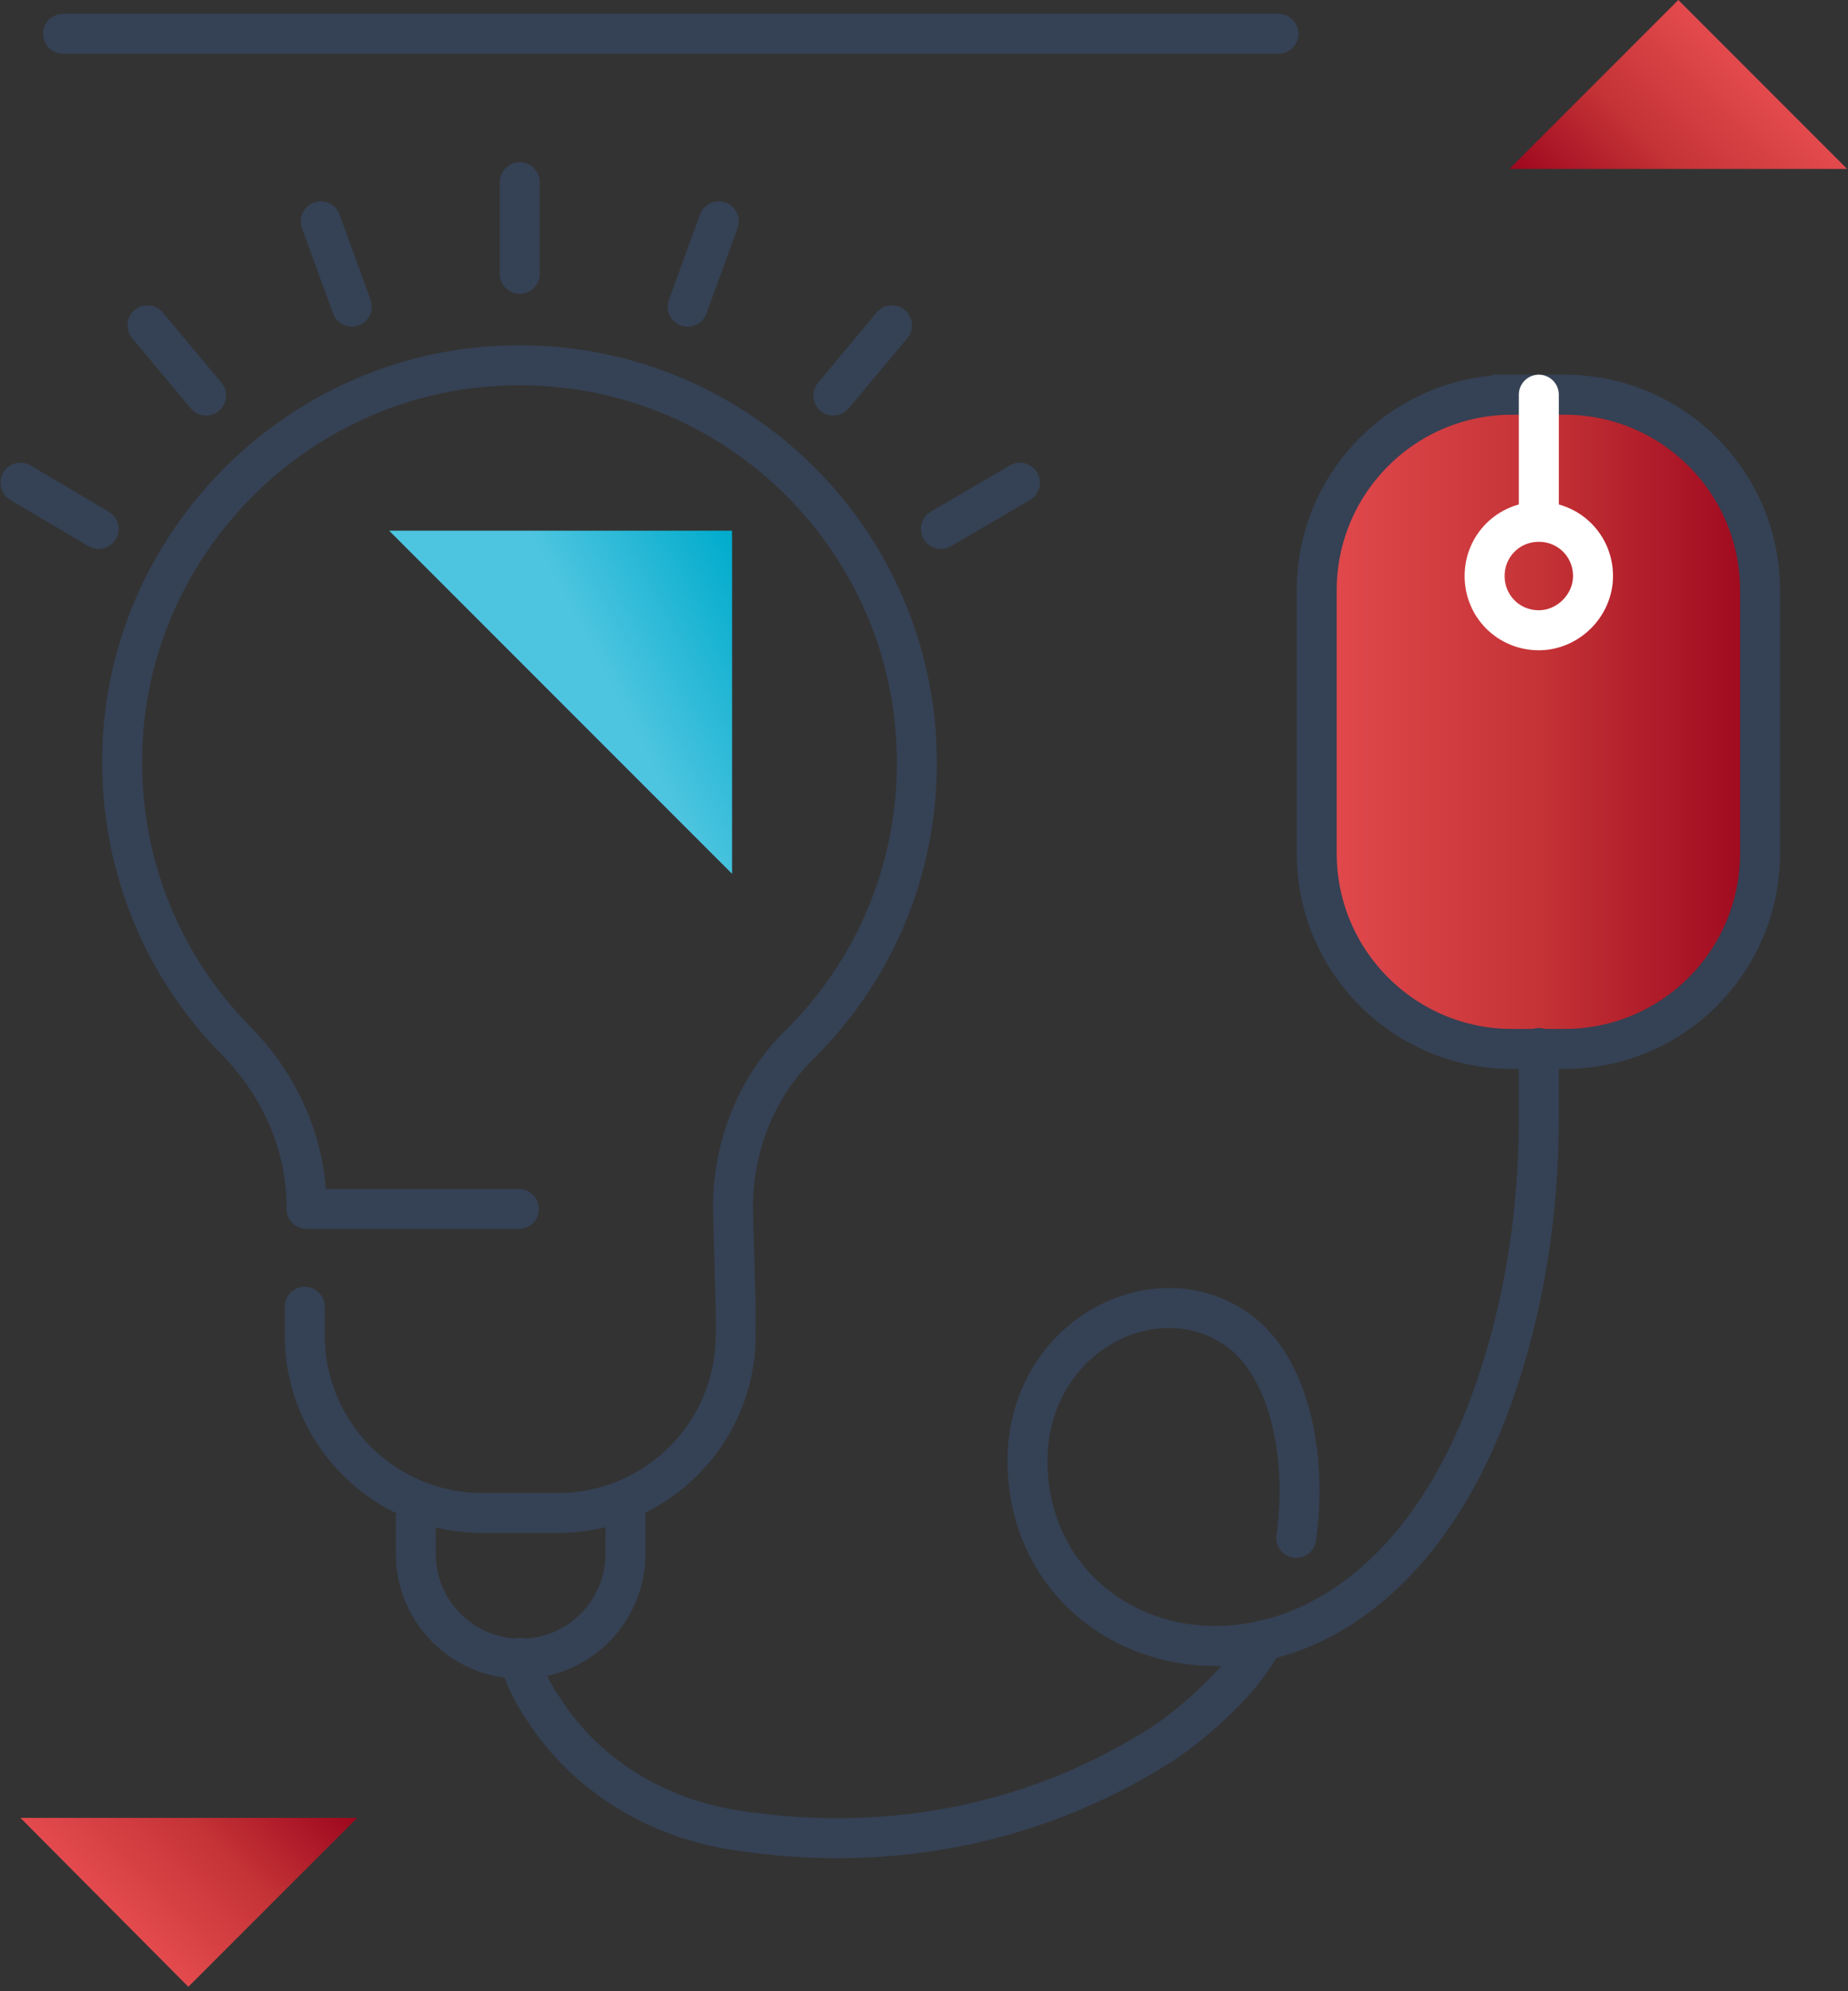 <svg width="208" height="224" fill="none" xmlns="http://www.w3.org/2000/svg"><rect width="100%" height="100%" fill="#333333" stroke="none"/><g clip-path="url(#clip0)"><path d="M170.2 44.4h5.9c12.2 0 22 9.9 22 22V96c0 12.2-9.9 22-22 22h-5.9c-12.2 0-22-9.9-22-22V66.4c0-12.1 9.8-22 22-22z" fill="url(#paint0_linear)" stroke="#354154" stroke-width="4.503" stroke-miterlimit="10"/><path d="M173.2 44.4v14.2m6.1 6.2c0-3.4-2.7-6.1-6.1-6.1-3.4 0-6.1 2.7-6.1 6.1 0 3.4 2.7 6.1 6.1 6.1 3.3 0 6.1-2.8 6.1-6.1z" stroke="#fff" stroke-width="4.503" stroke-miterlimit="10" stroke-linecap="round" stroke-linejoin="round"/><path d="M34.3 147v3.2c0 11 8.9 20 20 20h8.5c11 0 20-8.9 20-20V147l-.3-11v-.2c0-6.8 2.6-13.5 7.5-18.3 8.2-8.1 13.2-19.3 13.2-31.7 0-25.7-21.7-46.4-47.9-44.6-21.8 1.5-39.6 19-41.4 40.8-1.1 13.7 3.9 26.2 12.7 35.1 4.9 5 7.9 11.6 7.9 18.7v.2h23.9m-11.6 34.7v4.1c0 6.5 5.3 11.8 11.8 11.8 6.5 0 11.8-5.3 11.8-11.8v-4.2M58.5 30.8V20.5m-18.9 14l-3.5-9.6M23.2 44.5l-6.6-7.9m-5.5 22.9l-8.8-5.2m75.1-19.8l3.5-9.6m12.9 19.6l6.6-7.9m5.5 22.9l8.9-5.2M145.9 173c1.3-9.5-.9-19-6.2-23.1-9.6-7.4-25.1.8-24 16 1.6 23.5 38.4 30.9 52.4-9.1 3.5-9.9 5.1-20.5 5.1-31v-7.9" stroke="#354154" stroke-width="4.503" stroke-miterlimit="10" stroke-linecap="round" stroke-linejoin="round"/><path d="M58.5 186.5c.4 1.9 1.4 3.9 2.7 5.8 4.8 7.5 12.9 12.3 21.7 13.6 18.1 2.8 34.6-1.2 47.9-9.7 2.8-1.8 6.9-5.4 9-8.1.9-1.1 1.7-2.3 2.4-3.6" stroke="#354154" stroke-width="4.503" stroke-miterlimit="10" stroke-linecap="round" stroke-linejoin="round"/><path d="M43.8 59.7h38.6v38.6L43.8 59.7z" fill="url(#paint1_linear)"/><path d="M40.2 204.5l-19 19-18.9-19h37.9z" fill="url(#paint2_linear)"/><path d="M169.9 19l19-19 19 19h-38z" fill="url(#paint3_linear)"/><path d="M7.1 3.8h136.8" stroke="#354154" stroke-width="4.503" stroke-miterlimit="10" stroke-linecap="round" stroke-linejoin="round"/></g><defs><linearGradient id="paint0_linear" x1="148.16" y1="81.235" x2="198.156" y2="81.235" gradientUnits="userSpaceOnUse"><stop stop-color="#E34A4E"/><stop offset=".506" stop-color="#C43336"/><stop offset="1" stop-color="#9D071E"/></linearGradient><linearGradient id="paint1_linear" x1="89.129" y1="65.348" x2="59.697" y2="80.812" gradientUnits="userSpaceOnUse"><stop offset=".103" stop-color="#00ABCC"/><stop offset=".714" stop-color="#4EC5E0"/></linearGradient><linearGradient id="paint2_linear" x1="11.733" y1="213.984" x2="30.706" y2="195.01" gradientUnits="userSpaceOnUse"><stop stop-color="#E34A4E"/><stop offset=".506" stop-color="#C43336"/><stop offset="1" stop-color="#9D071E"/></linearGradient><linearGradient id="paint3_linear" x1="198.414" y1="9.527" x2="179.441" y2="28.5" gradientUnits="userSpaceOnUse"><stop stop-color="#E34A4E"/><stop offset=".506" stop-color="#C43336"/><stop offset="1" stop-color="#9D071E"/></linearGradient><clipPath id="clip0"><path fill="#fff" d="M0 0h207.9v223.5H0z"/></clipPath></defs></svg>